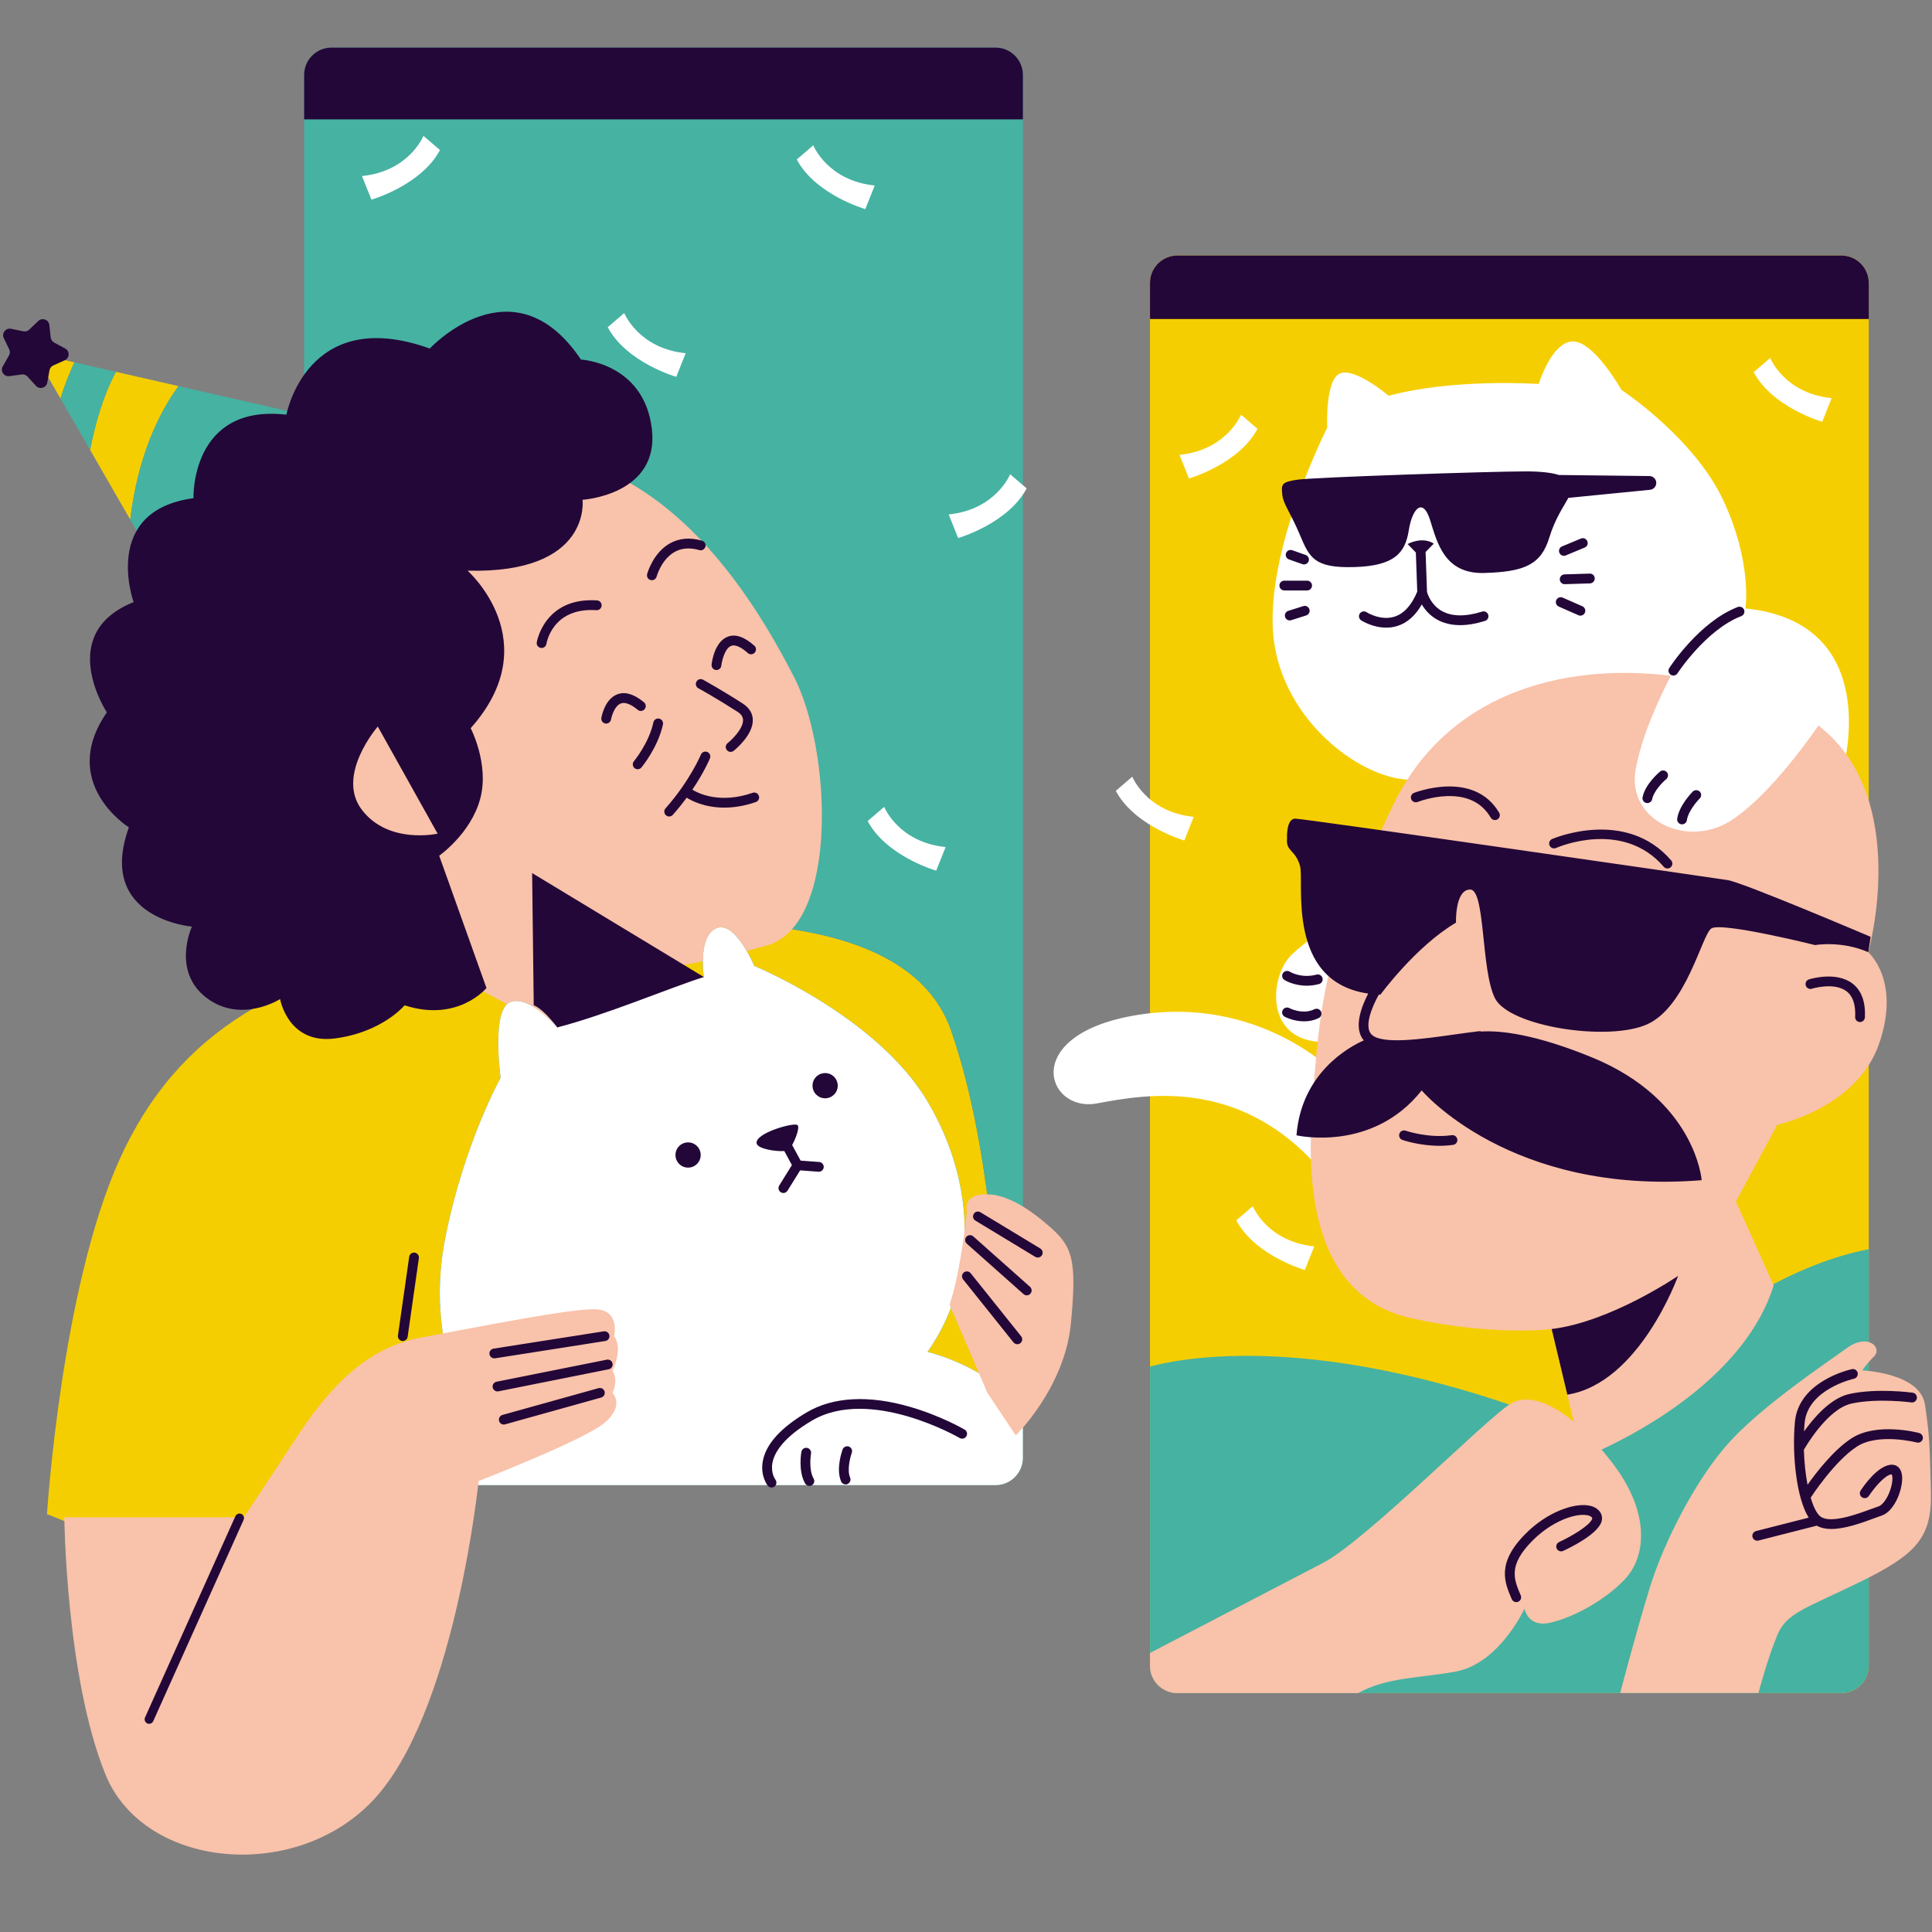 <svg xmlns="http://www.w3.org/2000/svg" xmlns:xlink="http://www.w3.org/1999/xlink" width="1000" zoomAndPan="magnify" viewBox="0 0 750 750" height="1000" preserveAspectRatio="xMidYMid meet" version="1.0"><rect x="0" y="0" width="750" height="750" fill="#808080" stroke="none"/><defs><clipPath id="5470fb6166"><path d="M 23 18.41 L 726 18.41 L 726 658 L 23 658 Z M 23 18.41 " clip-rule="nonzero"/></clipPath><clipPath id="5e5c60ee26"><path d="M 0 18.41 L 747 18.41 L 747 670 L 0 670 Z M 0 18.41 " clip-rule="nonzero"/></clipPath></defs><path fill="#f5ce02" d="M 725.445 109.832 L 725.445 646.629 C 725.445 652.496 720.688 657.258 714.82 657.258 L 457.055 657.258 C 451.188 657.258 446.426 652.496 446.426 646.629 L 446.426 109.832 C 446.426 103.961 451.188 99.203 457.055 99.203 L 714.82 99.203 C 720.688 99.203 725.445 103.961 725.445 109.832 Z M 177.84 366.426 C 109.969 376.824 68.996 400.055 46.371 450.195 C 23.75 500.34 18.246 587.773 18.246 587.773 L 30.469 592.672 L 109.953 591.453 L 133.184 576.176 L 173.215 572.68 L 170.496 557.84 L 179.055 541.328 C 179.055 541.328 165.598 516.863 172.941 480.18 C 180.285 443.492 194.348 418.422 194.348 418.422 C 194.348 418.422 190.684 392.133 198.012 389.062 C 205.355 386.008 216.363 398.855 216.363 398.855 C 216.363 398.855 248.156 385.398 273.227 379.285 C 273.227 379.285 270.777 363.383 278.121 360.328 C 285.465 357.27 292.793 375 292.793 375 C 292.793 375 340.488 394.566 360.055 427.59 C 379.621 460.609 379.016 497.906 360.055 524.816 C 360.055 524.816 374.238 528.191 386.328 537.191 L 388.18 533.375 C 388.18 533.375 388.18 454.5 369.223 400.07 C 350.262 345.641 245.707 356.039 177.84 366.426 Z M 28.887 140.664 L 34.086 141.852 L 13.348 137.121 L 23.473 154.711 C 25.023 149.574 26.973 144.785 28.887 140.664 Z M 50.551 201.707 C 53.562 176.805 61.773 160.23 69.27 149.879 L 117.922 160.977 L 45.02 144.344 C 39.832 153.859 36.73 165.703 34.969 174.645 L 69.008 233.742 Z M 50.551 201.707 " fill-opacity="1" fill-rule="nonzero"/><g clip-path="url(#5470fb6166)"><path fill="#46b2a2" d="M 397.09 29.098 L 397.09 565.898 C 397.09 571.766 392.332 576.523 386.465 576.523 L 132.652 576.523 L 133.199 576.16 L 173.23 572.664 L 170.512 557.824 L 179.07 541.312 C 179.07 541.312 165.613 516.852 172.957 480.164 C 180.301 443.477 194.363 418.406 194.363 418.406 C 194.363 418.406 190.699 392.117 198.027 389.047 C 205.371 385.992 216.379 398.84 216.379 398.84 C 216.379 398.84 248.172 385.383 273.242 379.27 C 273.242 379.27 270.793 363.367 278.137 360.312 C 285.48 357.258 292.809 374.984 292.809 374.984 C 292.809 374.984 340.504 394.551 360.07 427.574 C 379.637 460.598 379.027 497.891 360.07 524.801 C 360.07 524.801 374.254 528.176 386.344 537.176 L 388.195 533.359 C 388.195 533.359 388.195 454.484 369.238 400.055 C 350.277 345.625 245.723 356.023 177.84 366.426 C 154.957 369.922 135.145 374.895 118.059 381.855 L 118.059 29.098 C 118.059 23.23 122.816 18.473 128.684 18.473 L 386.449 18.473 C 392.332 18.473 397.09 23.23 397.09 29.098 Z M 616.723 556.883 C 519.008 516.316 461.812 526.398 446.426 530.488 L 446.426 646.629 C 446.426 652.496 451.188 657.258 457.055 657.258 L 714.82 657.258 C 720.688 657.258 725.445 652.496 725.445 646.629 L 725.445 484.938 C 667.535 496.203 616.723 556.883 616.723 556.883 Z M 23.488 154.711 L 34.969 174.645 C 36.73 165.703 39.832 153.859 45.02 144.344 L 28.887 140.664 C 26.973 144.785 25.023 149.574 23.488 154.711 Z M 50.551 201.707 L 69.008 233.742 L 117.934 160.977 L 69.285 149.879 C 61.758 160.23 53.547 176.805 50.551 201.707 Z M 50.551 201.707 " fill-opacity="1" fill-rule="nonzero"/></g><path fill="#ffffff" d="M 715.641 297.641 L 709.68 390.734 L 684 400.828 L 600.531 416.887 C 600.531 416.887 546.879 496.691 515.223 457.234 C 483.586 417.797 445.516 424.668 425.797 428.348 C 406.078 432.012 395.523 401.285 441.852 393.957 C 488.176 386.613 517.062 415.516 517.062 415.516 C 517.062 415.516 539.078 404.055 514.77 404.508 C 490.457 404.965 492.754 378.832 501.465 370.574 C 510.176 362.32 541.816 339.848 541.816 339.848 C 541.816 339.848 567.496 303.16 547.32 302.707 C 527.145 302.25 495.961 277.938 494.121 244.461 C 492.281 210.98 515.223 166.039 515.223 166.039 C 515.223 166.039 514.312 147.23 520.273 144.938 C 526.23 142.641 539.078 153.648 539.078 153.648 C 564.301 146.777 597.324 149.055 597.324 149.055 C 597.324 149.055 602.371 132.547 610.629 132.547 C 618.883 132.547 629.434 151.352 629.434 151.352 C 629.434 151.352 657.41 169.703 668.871 194 C 680.336 218.309 677.586 236.188 677.586 236.188 C 731.238 241.691 715.641 297.641 715.641 297.641 Z M 360.055 524.801 C 379.016 497.891 379.621 460.598 360.055 427.574 C 340.488 394.551 292.793 374.984 292.793 374.984 C 292.793 374.984 285.449 357.258 278.121 360.312 C 270.777 363.367 273.227 379.27 273.227 379.27 C 248.156 385.383 216.363 398.84 216.363 398.84 C 216.363 398.84 205.355 385.992 198.012 389.047 C 190.672 392.102 194.348 418.406 194.348 418.406 C 194.348 418.406 180.285 443.477 172.941 480.164 C 165.598 516.852 179.055 541.312 179.055 541.312 L 170.496 557.824 L 173.93 576.523 L 386.449 576.523 C 392.316 576.523 397.074 571.766 397.074 565.898 L 397.074 548.094 C 385.23 530.793 360.055 524.801 360.055 524.801 Z M 262.523 146.289 L 266.188 137.121 C 247.836 135.281 242.332 121.523 242.332 121.523 L 235.918 127.027 C 243.273 140.785 262.523 146.289 262.523 146.289 Z M 335.91 81.172 L 339.574 72.004 C 321.223 70.164 315.719 56.406 315.719 56.406 L 309.305 61.91 C 316.648 75.668 335.91 81.172 335.91 81.172 Z M 486.336 468.242 L 479.922 473.746 C 487.266 487.508 506.527 493.012 506.527 493.012 L 510.191 483.844 C 491.84 482.004 486.336 468.242 486.336 468.242 Z M 707.383 163.727 L 711.047 154.559 C 692.695 152.719 687.191 138.961 687.191 138.961 L 680.777 144.465 C 688.121 158.223 707.383 163.727 707.383 163.727 Z M 459.746 326.27 L 463.41 317.102 C 445.059 315.262 439.555 301.504 439.555 301.504 L 433.141 307.008 C 440.484 320.766 459.746 326.27 459.746 326.27 Z M 363.43 337.992 L 367.094 328.824 C 348.742 326.984 343.238 313.227 343.238 313.227 L 336.824 318.73 C 344.168 332.488 363.43 337.992 363.43 337.992 Z M 368.281 199.699 L 371.945 208.867 C 371.945 208.867 391.207 203.363 398.551 189.605 L 392.133 184.102 C 392.133 184.102 386.629 197.859 368.281 199.699 Z M 488.16 166.48 L 481.746 160.977 C 481.746 160.977 476.242 174.734 457.891 176.574 L 461.555 185.742 C 461.57 185.742 480.832 180.238 488.16 166.48 Z M 164.383 52.742 C 164.383 52.742 158.879 66.5 140.527 68.34 L 144.191 77.508 C 144.191 77.508 163.457 72.004 170.797 58.246 Z M 164.383 52.742 " fill-opacity="1" fill-rule="nonzero"/><path fill="#f9c2aa" d="M 601.598 629.98 C 593.035 631.82 591.82 624.477 591.82 624.477 C 591.82 624.477 582.027 645.883 564.91 648.941 C 549.707 651.66 538.836 651.008 527.16 657.258 L 457.039 657.258 C 451.172 657.258 446.41 652.496 446.41 646.629 L 446.41 641.688 C 462.148 633.477 500.539 613.484 513.535 606.75 C 530.047 598.191 576.527 551.105 586.301 544.992 C 592.566 541.086 601.566 544.203 610.93 551.895 L 602.355 515.953 C 602.355 515.953 579.887 518.703 548.246 511.832 C 516.609 504.961 506.512 474.691 509.266 432.5 C 512.016 390.309 513.855 368.293 540.902 312.344 C 561.23 270.305 604.852 257.02 648.621 262.324 C 644.184 270.93 637.066 286.117 634.906 299.043 C 631.699 318.305 654.629 329.312 671.594 318.762 C 685.383 310.184 700.68 289.219 705.926 281.648 C 742.23 309.836 725.25 369.664 725.25 369.664 C 725.25 369.664 738.094 380.672 729.367 405.438 C 720.656 430.203 689.93 436.621 689.93 436.621 L 673.875 466.434 L 688.547 499 C 677.781 533.453 638.375 554.98 621.742 562.719 C 623.398 564.664 625.023 566.703 626.637 568.863 C 640.699 587.82 638.859 604.332 630.926 612.891 C 622.988 621.453 610.156 628.141 601.598 629.98 Z M 749.574 579.23 C 749.117 561.352 749.117 557.672 747.277 545.297 C 745.438 532.922 722.969 531.992 722.969 531.992 C 722.969 531.992 724.336 529.695 727.559 526.488 C 730.766 523.281 725.262 517.32 717.008 523.281 C 708.754 529.242 685.367 544.84 672.066 559.055 C 658.762 573.27 645.93 598.492 640.426 616.387 C 634.922 634.27 628.965 657.211 628.965 657.211 L 682.617 657.211 C 682.617 657.211 686.281 643.453 689.961 634.738 C 693.625 626.027 700.512 624.645 722.07 614.109 C 743.613 603.527 750.031 597.109 749.574 579.23 Z M 238.379 518.688 C 238.379 518.688 240.828 508.898 231.66 508.289 C 222.492 507.684 186.414 515.012 163.168 519.297 C 139.934 523.586 125.25 542.527 114.863 558.434 C 104.465 574.336 94.688 589.008 94.688 589.008 L 24.965 589.008 C 24.965 589.008 25.574 650.766 40.867 688.684 C 56.148 726.602 118.527 731.48 147.871 695.402 C 177.23 659.324 185.789 574.941 185.789 574.941 C 185.789 574.941 226.762 559.039 234.715 552.32 C 242.668 545.602 237.77 540.703 237.77 540.703 C 237.77 540.703 240.219 535.809 237.77 532.145 C 237.77 532.145 242.043 523.586 238.379 518.688 Z M 407.141 475.891 C 398.035 467.984 389.414 463.043 381.461 463.668 C 373.512 464.273 375.352 470.387 375.352 470.387 C 375.352 470.387 372.902 494.242 368.629 506.465 L 383.301 540.703 L 394.309 557.215 C 394.309 557.215 413.27 538.863 415.715 513.793 C 418.148 488.723 416.324 483.828 407.141 475.891 Z M 187.629 175.648 C 123.273 183.113 104.465 227.004 102.016 272.875 C 99.57 318.73 142.992 359.703 174.176 377.43 C 181.289 381.477 189.059 385.703 196.828 389.836 C 197.191 389.504 197.586 389.23 198.012 389.047 C 205.355 385.992 216.363 398.84 216.363 398.84 C 216.363 398.84 230.852 392.711 247.988 386.844 L 247.547 377.43 C 247.547 377.43 257.629 376.305 272.848 373.129 C 272.891 368.293 273.82 362.105 278.121 360.312 C 282.59 358.457 287.062 364.297 289.859 369.16 C 292.398 368.508 295.012 367.793 297.688 367.047 C 325.816 359.098 322.762 290.617 308.09 262.492 C 293.418 234.348 256.105 167.695 187.629 175.648 Z M 187.629 175.648 " fill-opacity="1" fill-rule="nonzero"/><g clip-path="url(#5e5c60ee26)"><path fill="#230738" d="M 272.012 448.371 C 272.012 451.078 269.82 453.27 267.113 453.27 C 264.406 453.27 262.219 451.078 262.219 448.371 C 262.219 445.664 264.406 443.477 267.113 443.477 C 269.82 443.477 272.012 445.664 272.012 448.371 Z M 207.195 390.277 C 207.195 390.277 210.254 390.887 216.363 398.84 C 235.324 393.941 259.785 383.559 273.227 379.27 L 206.574 338.922 Z M 232.359 538.879 L 195.062 549.277 C 194.059 549.555 193.469 550.602 193.742 551.621 C 193.969 552.457 194.746 553.004 195.566 553.004 C 195.734 553.004 195.898 552.988 196.082 552.93 L 233.379 542.527 C 234.379 542.254 234.973 541.207 234.699 540.188 C 234.426 539.184 233.379 538.59 232.359 538.879 Z M 397.09 29.098 C 397.09 23.23 392.332 18.473 386.465 18.473 L 128.684 18.473 C 122.816 18.473 118.059 23.23 118.059 29.098 L 118.059 46.34 L 397.09 46.34 Z M 192.191 527.293 L 234.988 520.574 C 236.023 520.406 236.738 519.434 236.57 518.402 C 236.402 517.367 235.43 516.668 234.395 516.82 L 191.598 523.539 C 190.562 523.707 189.848 524.68 190.016 525.715 C 190.168 526.656 190.973 527.309 191.887 527.309 C 191.992 527.309 192.098 527.309 192.191 527.293 Z M 235.551 527.828 L 192.754 536.387 C 191.719 536.598 191.066 537.586 191.262 538.621 C 191.445 539.52 192.234 540.141 193.117 540.141 C 193.238 540.141 193.359 540.125 193.496 540.113 L 236.297 531.551 C 237.332 531.34 237.984 530.352 237.785 529.316 C 237.59 528.297 236.586 527.629 235.551 527.828 Z M 374.469 554.965 C 374.102 554.754 365.254 549.613 353.32 546.148 C 337.293 541.496 323.445 542.227 313.227 548.246 C 303.117 554.207 297.355 560.574 296.121 567.176 C 295.059 572.891 297.902 576.586 298.023 576.738 C 298.402 577.207 298.949 577.453 299.5 577.453 C 299.91 577.453 300.32 577.316 300.668 577.055 C 301.488 576.418 301.641 575.23 301.02 574.395 C 300.941 574.289 299.086 571.781 299.879 567.75 C 300.625 564.012 303.863 558.16 315.156 551.5 C 337.75 538.164 372.203 558.02 372.551 558.234 C 373.449 558.766 374.621 558.461 375.152 557.551 C 375.684 556.652 375.379 555.496 374.469 554.965 Z M 304.469 446.836 L 307.418 452.281 L 302.492 460.215 C 301.945 461.113 302.219 462.285 303.102 462.832 C 303.406 463.027 303.754 463.121 304.105 463.121 C 304.742 463.121 305.367 462.801 305.715 462.223 L 310.613 454.332 L 317.727 454.863 C 318.746 454.941 319.688 454.164 319.766 453.117 C 319.84 452.066 319.051 451.156 318.016 451.078 L 310.793 450.547 L 307.512 444.496 C 308.984 441.863 310.492 437.652 309.609 436.773 C 308.391 435.555 293.098 439.828 293.707 443.812 C 294.055 446.016 301.172 447.066 304.469 446.836 Z M 376.824 494.273 C 376.172 493.453 374.969 493.312 374.164 493.969 C 373.344 494.621 373.207 495.824 373.859 496.645 L 393.426 521.105 C 393.809 521.578 394.355 521.82 394.918 521.82 C 395.328 521.82 395.754 521.684 396.102 521.41 C 396.922 520.758 397.062 519.555 396.406 518.734 Z M 314.84 564.27 C 315.02 563.234 314.336 562.25 313.305 562.066 C 312.285 561.883 311.281 562.566 311.098 563.586 C 311.039 563.891 309.793 571.051 312.543 575.871 C 312.895 576.48 313.531 576.828 314.199 576.828 C 314.52 576.828 314.84 576.754 315.145 576.586 C 316.055 576.066 316.375 574.914 315.844 574 C 313.773 570.383 314.84 564.332 314.84 564.27 Z M 329.527 561.547 C 328.551 561.199 327.457 561.699 327.094 562.688 C 326.82 563.449 324.449 570.262 326.516 575.094 C 326.82 575.809 327.52 576.25 328.266 576.25 C 328.508 576.25 328.766 576.207 329.008 576.098 C 329.965 575.688 330.422 574.562 330.012 573.605 C 328.75 570.672 330.059 565.668 330.664 563.996 C 331.016 562.992 330.516 561.898 329.527 561.547 Z M 294.586 308.938 C 294.238 307.949 293.172 307.418 292.172 307.77 C 279.324 312.223 270.898 307.875 268.773 306.551 C 273.348 299.77 275.477 294.691 275.598 294.391 C 275.992 293.414 275.539 292.305 274.562 291.91 C 273.59 291.516 272.48 291.973 272.086 292.945 C 272.039 293.051 267.785 303.191 258.355 313.805 C 257.656 314.594 257.734 315.781 258.508 316.48 C 258.875 316.801 259.316 316.965 259.77 316.965 C 260.289 316.965 260.82 316.754 261.184 316.328 C 263.207 314.047 265 311.797 266.566 309.652 C 268.254 310.734 273.379 313.516 281.18 313.516 C 284.719 313.516 288.824 312.938 293.402 311.355 C 294.406 311.008 294.938 309.926 294.586 308.938 Z M 247.547 298.617 C 248.094 298.617 248.625 298.387 249.008 297.93 C 249.266 297.613 255.438 290.133 257.355 281.223 C 257.566 280.203 256.914 279.184 255.895 278.973 C 254.875 278.742 253.855 279.414 253.645 280.434 C 251.941 288.414 246.148 295.438 246.086 295.516 C 245.418 296.32 245.523 297.52 246.332 298.191 C 246.695 298.48 247.121 298.617 247.547 298.617 Z M 231.766 233.07 C 211.316 231.766 208.398 249.172 208.367 249.355 C 208.215 250.391 208.914 251.348 209.949 251.516 C 210.055 251.531 210.145 251.543 210.254 251.543 C 211.164 251.543 211.969 250.875 212.121 249.949 C 212.215 249.371 214.586 235.746 231.523 236.871 C 232.586 236.949 233.469 236.145 233.543 235.094 C 233.605 234.031 232.816 233.133 231.766 233.07 Z M 282.441 288.504 C 281.617 289.16 281.496 290.359 282.152 291.164 C 282.531 291.637 283.078 291.879 283.625 291.879 C 284.035 291.879 284.461 291.742 284.812 291.469 C 285.602 290.832 292.535 285.113 292.23 279.215 C 292.141 277.512 291.395 275.078 288.324 273.105 C 279.809 267.629 272.984 263.906 272.922 263.859 C 271.996 263.359 270.855 263.691 270.352 264.621 C 269.852 265.547 270.184 266.688 271.113 267.188 C 271.172 267.219 277.879 270.898 286.285 276.297 C 287.684 277.191 288.383 278.211 288.445 279.414 C 288.613 282.789 284.172 287.121 282.441 288.504 Z M 261.914 214.25 C 264.621 212.73 267.844 212.5 271.477 213.551 C 272.48 213.84 273.531 213.262 273.836 212.258 C 274.125 211.254 273.547 210.207 272.543 209.902 C 267.891 208.547 263.695 208.898 260.059 210.934 C 253.492 214.629 251.301 222.52 251.227 222.855 C 250.953 223.875 251.562 224.906 252.562 225.18 C 252.73 225.227 252.898 225.242 253.051 225.242 C 253.887 225.242 254.664 224.68 254.891 223.844 C 254.906 223.766 256.73 217.152 261.914 214.25 Z M 315.418 421.461 C 315.418 424.168 317.605 426.355 320.312 426.355 C 323.02 426.355 325.207 424.168 325.207 421.461 C 325.207 418.754 323.02 416.566 320.312 416.566 C 317.605 416.566 315.418 418.754 315.418 421.461 Z M 170.496 332.184 L 188.844 383.543 C 188.844 383.543 177.84 397 157.055 390.262 C 157.055 390.262 148.496 400.664 130.145 403.109 C 111.793 405.559 108.738 387.832 108.738 387.832 C 108.738 387.832 93.457 397.621 80.004 387.223 C 66.547 376.824 74.5 359.703 74.5 359.703 C 74.5 359.703 37.203 356.648 50.035 321.176 C 50.035 321.176 22.516 304.059 41.477 276.539 C 41.477 276.539 21.301 245.965 51.875 233.742 C 51.875 233.742 39.027 198.27 75.105 193.391 C 75.105 193.391 73.891 156.703 111.184 160.977 C 111.184 160.977 119.137 118.176 166.832 135.297 C 166.832 135.297 199.246 100.449 225.531 139.586 C 225.531 139.586 249.996 140.801 253.051 166.496 C 256.105 192.176 226.141 194.016 226.141 194.016 C 226.141 194.016 229.805 222.75 181.504 221.531 C 181.504 221.531 212.684 249.051 182.719 282.684 C 182.719 282.684 190.062 296.746 186.383 310.199 C 182.734 323.625 170.496 332.184 170.496 332.184 Z M 169.887 323.625 L 146.656 282.043 C 146.656 282.043 130.145 301.004 140.543 314.457 C 150.926 327.914 169.887 323.625 169.887 323.625 Z M 377.828 479.965 C 377.039 479.266 375.836 479.344 375.152 480.117 C 374.453 480.895 374.527 482.094 375.305 482.793 L 397.32 502.359 C 397.684 502.68 398.125 502.848 398.582 502.848 C 399.098 502.848 399.629 502.633 399.996 502.207 C 400.695 501.434 400.617 500.23 399.844 499.531 Z M 160.992 486.273 C 159.941 486.121 159 486.852 158.848 487.887 L 154.484 518.43 C 154.332 519.465 155.062 520.438 156.098 520.574 C 156.188 520.59 156.277 520.59 156.371 520.59 C 157.297 520.59 158.105 519.906 158.242 518.965 L 162.605 488.418 C 162.758 487.387 162.027 486.426 160.992 486.273 Z M 25.301 135.281 L 21.027 132.984 C 20.281 132.59 19.781 131.844 19.688 131.008 L 19.156 126.191 C 18.93 124.078 16.375 123.148 14.84 124.625 L 11.344 127.969 C 10.734 128.547 9.883 128.789 9.047 128.621 L 4.301 127.633 C 2.219 127.207 0.547 129.336 1.477 131.254 L 3.574 135.617 C 3.938 136.375 3.906 137.258 3.48 138.004 L 1.078 142.215 C 0.031 144.055 1.535 146.305 3.648 146.016 L 8.453 145.363 C 9.289 145.254 10.125 145.559 10.688 146.184 L 13.941 149.77 C 15.371 151.336 17.973 150.594 18.352 148.508 L 19.219 143.734 C 19.371 142.898 19.918 142.199 20.691 141.863 L 25.117 139.875 C 27.062 138.992 27.168 136.285 25.301 135.281 Z M 292.84 250.664 C 288.961 247.195 285.48 246.027 282.5 247.164 C 277.363 249.129 276.328 257.078 276.238 257.992 C 276.113 259.023 276.875 259.969 277.91 260.09 C 277.984 260.09 278.047 260.105 278.121 260.105 C 279.078 260.105 279.902 259.391 280.008 258.418 C 280.203 256.73 281.316 251.68 283.855 250.723 C 285.785 249.992 288.43 251.832 290.301 253.508 C 291.074 254.207 292.277 254.145 292.977 253.355 C 293.691 252.562 293.629 251.363 292.84 250.664 Z M 234.988 280.859 C 235.094 280.871 235.219 280.887 235.324 280.887 C 236.219 280.887 237.027 280.234 237.195 279.32 C 237.453 277.879 238.637 273.953 241.039 273.074 C 243.078 272.328 245.707 274.016 247.562 275.551 C 248.367 276.219 249.57 276.113 250.238 275.309 C 250.906 274.504 250.801 273.301 249.996 272.633 C 246.18 269.453 242.727 268.406 239.73 269.5 C 234.867 271.277 233.59 277.906 233.453 278.652 C 233.27 279.688 233.953 280.676 234.988 280.859 Z M 403.84 484.664 L 380.609 470.602 C 379.715 470.051 378.543 470.34 378.012 471.238 C 377.465 472.137 377.75 473.305 378.648 473.84 L 401.879 487.902 C 402.184 488.086 402.535 488.176 402.867 488.176 C 403.508 488.176 404.129 487.855 404.496 487.262 C 405.027 486.367 404.738 485.195 403.84 484.664 Z M 498.027 377.797 C 497.465 378.68 497.723 379.848 498.605 380.41 C 498.789 380.531 502.195 382.645 507.273 382.645 C 508.73 382.645 510.344 382.465 512.047 382.008 C 513.066 381.734 513.656 380.699 513.383 379.684 C 513.109 378.664 512.078 378.07 511.059 378.344 C 505.129 379.91 500.824 377.309 500.645 377.188 C 499.762 376.656 498.59 376.914 498.027 377.797 Z M 511.941 395.191 C 512.883 394.719 513.262 393.578 512.793 392.637 C 512.32 391.691 511.18 391.328 510.238 391.785 C 505.723 394.035 500.598 391.387 500.523 391.344 C 499.594 390.855 498.453 391.191 497.953 392.117 C 497.449 393.047 497.801 394.188 498.727 394.688 C 498.926 394.793 502.133 396.48 506.191 396.48 C 508.016 396.496 509.992 396.164 511.941 395.191 Z M 507.426 229.211 C 508.473 229.211 509.324 228.359 509.324 227.309 C 509.324 226.262 508.473 225.41 507.426 225.41 L 498.562 225.41 C 497.512 225.41 496.66 226.262 496.66 227.309 C 496.66 228.359 497.512 229.211 498.562 229.211 Z M 604.043 329.191 C 605.094 328.719 630.043 318.09 645.871 336.488 C 646.25 336.93 646.781 337.141 647.312 337.141 C 647.754 337.141 648.195 336.988 648.547 336.684 C 649.336 336 649.426 334.801 648.742 334.008 C 631.062 313.453 602.797 325.586 602.508 325.707 C 601.551 326.133 601.109 327.242 601.535 328.203 C 601.961 329.176 603.086 329.602 604.043 329.191 Z M 501.266 240.75 L 507.074 238.91 C 508.078 238.59 508.625 237.527 508.305 236.523 C 507.988 235.52 506.922 234.973 505.918 235.293 L 500.113 237.133 C 499.109 237.449 498.562 238.516 498.879 239.52 C 499.137 240.324 499.883 240.84 500.688 240.84 C 500.887 240.824 501.086 240.812 501.266 240.75 Z M 721.965 396.754 C 721.996 396.754 722.023 396.754 722.055 396.754 C 723.059 396.754 723.895 395.965 723.957 394.945 C 724.246 388.91 722.617 384.5 719.152 381.824 C 712.781 376.93 702.656 380.062 702.23 380.199 C 701.227 380.52 700.68 381.582 701 382.586 C 701.316 383.59 702.383 384.137 703.387 383.816 C 703.461 383.785 712.051 381.141 716.855 384.836 C 719.289 386.707 720.398 390.051 720.172 394.75 C 720.109 395.812 720.914 396.711 721.965 396.754 Z M 745.012 556.289 C 744.344 556.105 728.488 552.016 718.727 558.371 C 711.719 562.918 704.875 571.871 701.684 576.387 C 700.906 572.312 700.406 567.613 700.254 562.812 C 700.27 562.781 700.301 562.766 700.312 562.719 C 700.406 562.566 709.18 546.938 718.785 544.855 C 728.867 542.664 741.836 544.398 741.973 544.414 C 743.035 544.566 743.965 543.836 744.117 542.789 C 744.254 541.754 743.539 540.797 742.488 540.645 C 741.926 540.566 728.73 538.789 717.98 541.129 C 710.605 542.742 704.07 550.406 700.328 555.695 C 700.391 554.57 700.449 553.445 700.559 552.336 C 701.789 539.246 719.531 535.246 719.699 535.215 C 720.719 534.988 721.371 533.984 721.16 532.965 C 720.93 531.945 719.941 531.277 718.91 531.508 C 718.07 531.688 698.262 536.113 696.785 551.984 C 695.57 565.062 697.5 581.875 702.137 589.145 L 681.691 594.359 C 680.672 594.617 680.062 595.652 680.32 596.668 C 680.535 597.52 681.309 598.098 682.16 598.098 C 682.312 598.098 682.48 598.082 682.633 598.039 L 705.27 592.262 C 706.867 593.156 708.766 593.551 710.867 593.551 C 716.262 593.551 722.77 591.164 727.59 589.387 C 728.684 588.992 729.656 588.625 730.465 588.352 C 735.738 586.59 739.082 577.18 738.309 572.418 C 737.93 570.031 736.484 568.602 734.445 568.602 C 729.094 568.602 723.395 576.965 722.297 578.637 C 721.723 579.52 721.98 580.691 722.859 581.27 C 723.742 581.844 724.914 581.586 725.492 580.719 C 727.742 577.27 732 572.402 734.34 572.344 C 734.566 572.586 734.949 574.215 734.156 577.207 C 733.184 580.918 731.07 584.172 729.277 584.766 C 728.441 585.039 727.438 585.418 726.297 585.828 C 720.793 587.852 710.562 591.605 706.715 588.719 C 705.254 587.625 703.949 584.945 702.898 581.359 C 702.945 581.297 703.004 581.254 703.051 581.176 C 703.141 581.039 712.113 567.234 720.84 561.562 C 729.188 556.137 743.934 559.938 744.086 559.969 C 745.105 560.242 746.137 559.633 746.41 558.613 C 746.641 557.598 746.031 556.562 745.012 556.289 Z M 616.602 584.414 C 610.887 583.488 600.684 586.922 592.309 595.316 C 580.844 606.781 584.035 614.215 586.863 620.797 C 587.168 621.512 587.867 621.953 588.613 621.953 C 588.855 621.953 589.113 621.906 589.355 621.801 C 590.316 621.391 590.77 620.266 590.344 619.309 C 587.668 613.059 585.344 607.645 594.984 598.008 C 602.387 590.602 611.312 587.426 615.996 588.172 C 616.617 588.277 617.727 588.551 618.094 589.266 C 618.109 589.297 618.152 589.387 618.062 589.645 C 617.164 592.199 610.02 596.426 605.246 598.617 C 604.289 599.055 603.875 600.18 604.301 601.125 C 604.742 602.082 605.852 602.492 606.812 602.066 C 608.969 601.078 619.871 595.879 621.637 590.906 C 622.047 589.738 622 588.582 621.484 587.562 C 620.906 586.375 619.582 584.887 616.602 584.414 Z M 725.262 369.633 L 726.176 363.672 C 726.176 363.672 676.641 342.57 670.684 341.656 C 664.723 340.746 506.496 317.801 502.832 317.801 C 499.168 317.801 499.625 325.602 499.625 325.602 C 499.168 330.648 502.832 329.723 504.672 336.152 C 506.422 342.297 499 381.066 531.141 385.703 C 528.559 390.66 525.273 399.066 529.426 403.871 C 523.512 406.5 505.219 416.551 503.289 440.727 C 503.289 440.727 532.648 447.598 551.895 423.301 C 551.895 423.301 586.285 464.125 660.586 458.148 C 660.586 458.148 658.293 426.965 617.941 410.453 C 596.078 401.516 582.699 399.98 575.035 400.434 C 574.762 400.328 574.473 400.27 574.152 400.312 C 571.098 400.68 567.828 401.133 564.484 401.605 C 552.109 403.355 536.691 405.543 532.555 401.711 C 529.273 398.688 532.723 390.629 535.262 386.098 C 535.461 386.113 535.656 386.129 535.855 386.145 C 535.855 386.145 549.613 367.336 565.215 358.168 C 565.215 358.168 564.758 345.32 570.719 345.32 C 576.676 345.32 574.84 376.504 580.34 387.512 C 585.844 398.52 624.371 404.48 639.5 397.605 C 654.629 390.734 660.602 363.215 664.266 360.465 C 667.93 357.711 704.617 366.879 704.617 366.879 C 704.617 366.879 714.727 365.055 725.262 369.633 Z M 608.438 541.402 C 636.52 536.949 651.434 495.289 651.434 495.289 C 651.434 495.289 625.301 513.172 602.355 515.922 Z M 563.57 440.68 C 554.539 441.973 545.754 438.961 545.66 438.93 C 544.672 438.582 543.594 439.113 543.246 440.102 C 542.895 441.09 543.41 442.168 544.414 442.52 C 544.734 442.625 551.059 444.801 558.812 444.801 C 560.531 444.801 562.309 444.691 564.121 444.434 C 565.152 444.281 565.883 443.324 565.73 442.289 C 565.562 441.258 564.605 440.527 563.57 440.68 Z M 541.359 239.383 C 535.961 241.102 530.594 237.723 530.488 237.648 C 529.605 237.07 528.438 237.328 527.859 238.195 C 527.281 239.078 527.539 240.25 528.406 240.824 C 528.633 240.961 532.828 243.652 538.105 243.652 C 539.504 243.652 540.965 243.473 542.453 243 C 546.301 241.801 549.461 238.973 551.941 234.637 C 553.066 236.555 554.844 238.758 557.641 240.387 C 560.273 241.922 563.344 242.68 566.824 242.68 C 569.758 242.68 572.984 242.133 576.48 241.039 C 577.484 240.719 578.031 239.656 577.727 238.668 C 577.406 237.664 576.359 237.102 575.355 237.422 C 568.801 239.473 563.512 239.367 559.617 237.133 C 555.5 234.758 554.176 230.594 553.965 229.789 L 553.414 214.281 L 556.594 211.027 C 551.988 208.078 546.438 211.195 546.438 211.195 L 549.629 214.477 L 550.176 229.684 C 547.973 234.957 545.008 238.211 541.359 239.383 Z M 601.445 208.672 C 603.68 201.328 607.008 196.66 608.848 193.27 L 640.547 190.137 C 642.008 189.984 643.086 188.691 642.949 187.234 C 642.828 185.863 641.688 184.816 640.32 184.801 L 605.184 184.391 C 602.387 183.508 598.234 182.992 592.277 182.992 C 578.516 182.992 510.191 185.285 503.762 186.199 C 497.344 187.109 497.344 188.039 497.801 192.16 C 498.211 195.809 501.008 199.031 504.672 207.758 C 508.336 216.469 510.176 220.605 525.773 220.133 C 541.375 219.676 545.496 214.629 546.879 205.918 C 548.246 197.207 552.383 193.07 555.133 201.797 C 557.887 210.512 560.637 222.902 576.238 222.43 C 591.82 221.973 598.238 219.223 601.445 208.672 Z M 657.121 307.297 C 656.906 307.508 651.77 312.711 651.086 317.863 C 650.949 318.898 651.676 319.855 652.711 319.992 C 652.801 320.008 652.879 320.008 652.969 320.008 C 653.914 320.008 654.719 319.309 654.855 318.363 C 655.281 315.141 658.578 311.219 659.828 309.973 C 660.57 309.227 660.57 308.027 659.828 307.281 C 659.066 306.566 657.867 306.566 657.121 307.297 Z M 619.082 224.512 C 619.051 223.465 618.168 222.613 617.121 222.672 L 607.344 222.977 C 606.293 223.008 605.473 223.891 605.504 224.938 C 605.535 225.973 606.387 226.777 607.402 226.777 C 607.418 226.777 607.449 226.777 607.465 226.777 L 617.242 226.473 C 618.289 226.43 619.125 225.547 619.082 224.512 Z M 675.957 239.184 C 676.93 238.805 677.434 237.711 677.051 236.734 C 676.672 235.762 675.578 235.277 674.605 235.641 C 659.828 241.297 648.484 258.582 648.012 259.312 C 647.438 260.195 647.695 261.367 648.574 261.945 C 648.895 262.156 649.262 262.25 649.609 262.25 C 650.234 262.25 650.84 261.945 651.207 261.383 C 651.297 261.199 662.352 244.398 675.957 239.184 Z M 725.445 109.832 C 725.445 103.961 720.688 99.203 714.82 99.203 L 457.055 99.203 C 451.188 99.203 446.426 103.961 446.426 109.832 L 446.426 123.832 L 725.461 123.832 L 725.461 109.832 Z M 550.328 311.324 C 550.375 311.309 555.574 309.242 561.703 309.047 C 569.578 308.785 575.293 311.598 578.699 317.406 C 579.051 318.016 579.688 318.352 580.34 318.352 C 580.66 318.352 580.996 318.258 581.301 318.09 C 582.195 317.559 582.5 316.402 581.969 315.492 C 572.07 298.676 549.129 307.723 548.887 307.812 C 547.91 308.207 547.441 309.32 547.836 310.277 C 548.246 311.234 549.355 311.707 550.328 311.324 Z M 607.102 215.77 C 607.344 215.77 607.586 215.727 607.828 215.617 L 615.172 212.562 C 616.145 212.168 616.602 211.043 616.191 210.086 C 615.781 209.109 614.672 208.656 613.715 209.066 L 606.371 212.121 C 605.398 212.516 604.941 213.641 605.352 214.598 C 605.656 215.328 606.355 215.77 607.102 215.77 Z M 501.648 213.598 C 500.66 213.246 499.578 213.762 499.23 214.75 C 498.879 215.738 499.398 216.82 500.387 217.168 L 505.586 219.008 C 505.797 219.086 506.012 219.113 506.223 219.113 C 507 219.113 507.742 218.629 508.016 217.852 C 508.367 216.863 507.852 215.785 506.863 215.438 Z M 604.137 232.965 C 603.711 233.922 604.152 235.047 605.109 235.473 L 612.758 238.836 C 613 238.941 613.258 239 613.516 239 C 614.246 239 614.945 238.574 615.25 237.859 C 615.676 236.902 615.234 235.777 614.277 235.352 L 606.629 231.992 C 605.688 231.566 604.562 232.008 604.137 232.965 Z M 639.133 311.723 C 639.258 311.75 639.379 311.75 639.516 311.75 C 640.395 311.75 641.188 311.129 641.371 310.23 C 642.008 307.039 645.535 303.527 646.828 302.461 C 647.633 301.793 647.754 300.594 647.086 299.785 C 646.418 298.98 645.23 298.859 644.41 299.527 C 644.184 299.727 638.68 304.301 637.645 309.484 C 637.445 310.52 638.117 311.523 639.133 311.723 Z M 93.684 587.715 C 92.805 587.32 91.77 587.715 91.375 588.598 L 56.301 666.711 C 55.902 667.594 56.301 668.629 57.18 669.023 C 58.062 669.418 59.098 669.023 59.492 668.141 L 94.566 590.023 C 94.961 589.145 94.566 588.109 93.684 587.715 Z M 93.684 587.715 " fill-opacity="1" fill-rule="nonzero"/></g></svg>